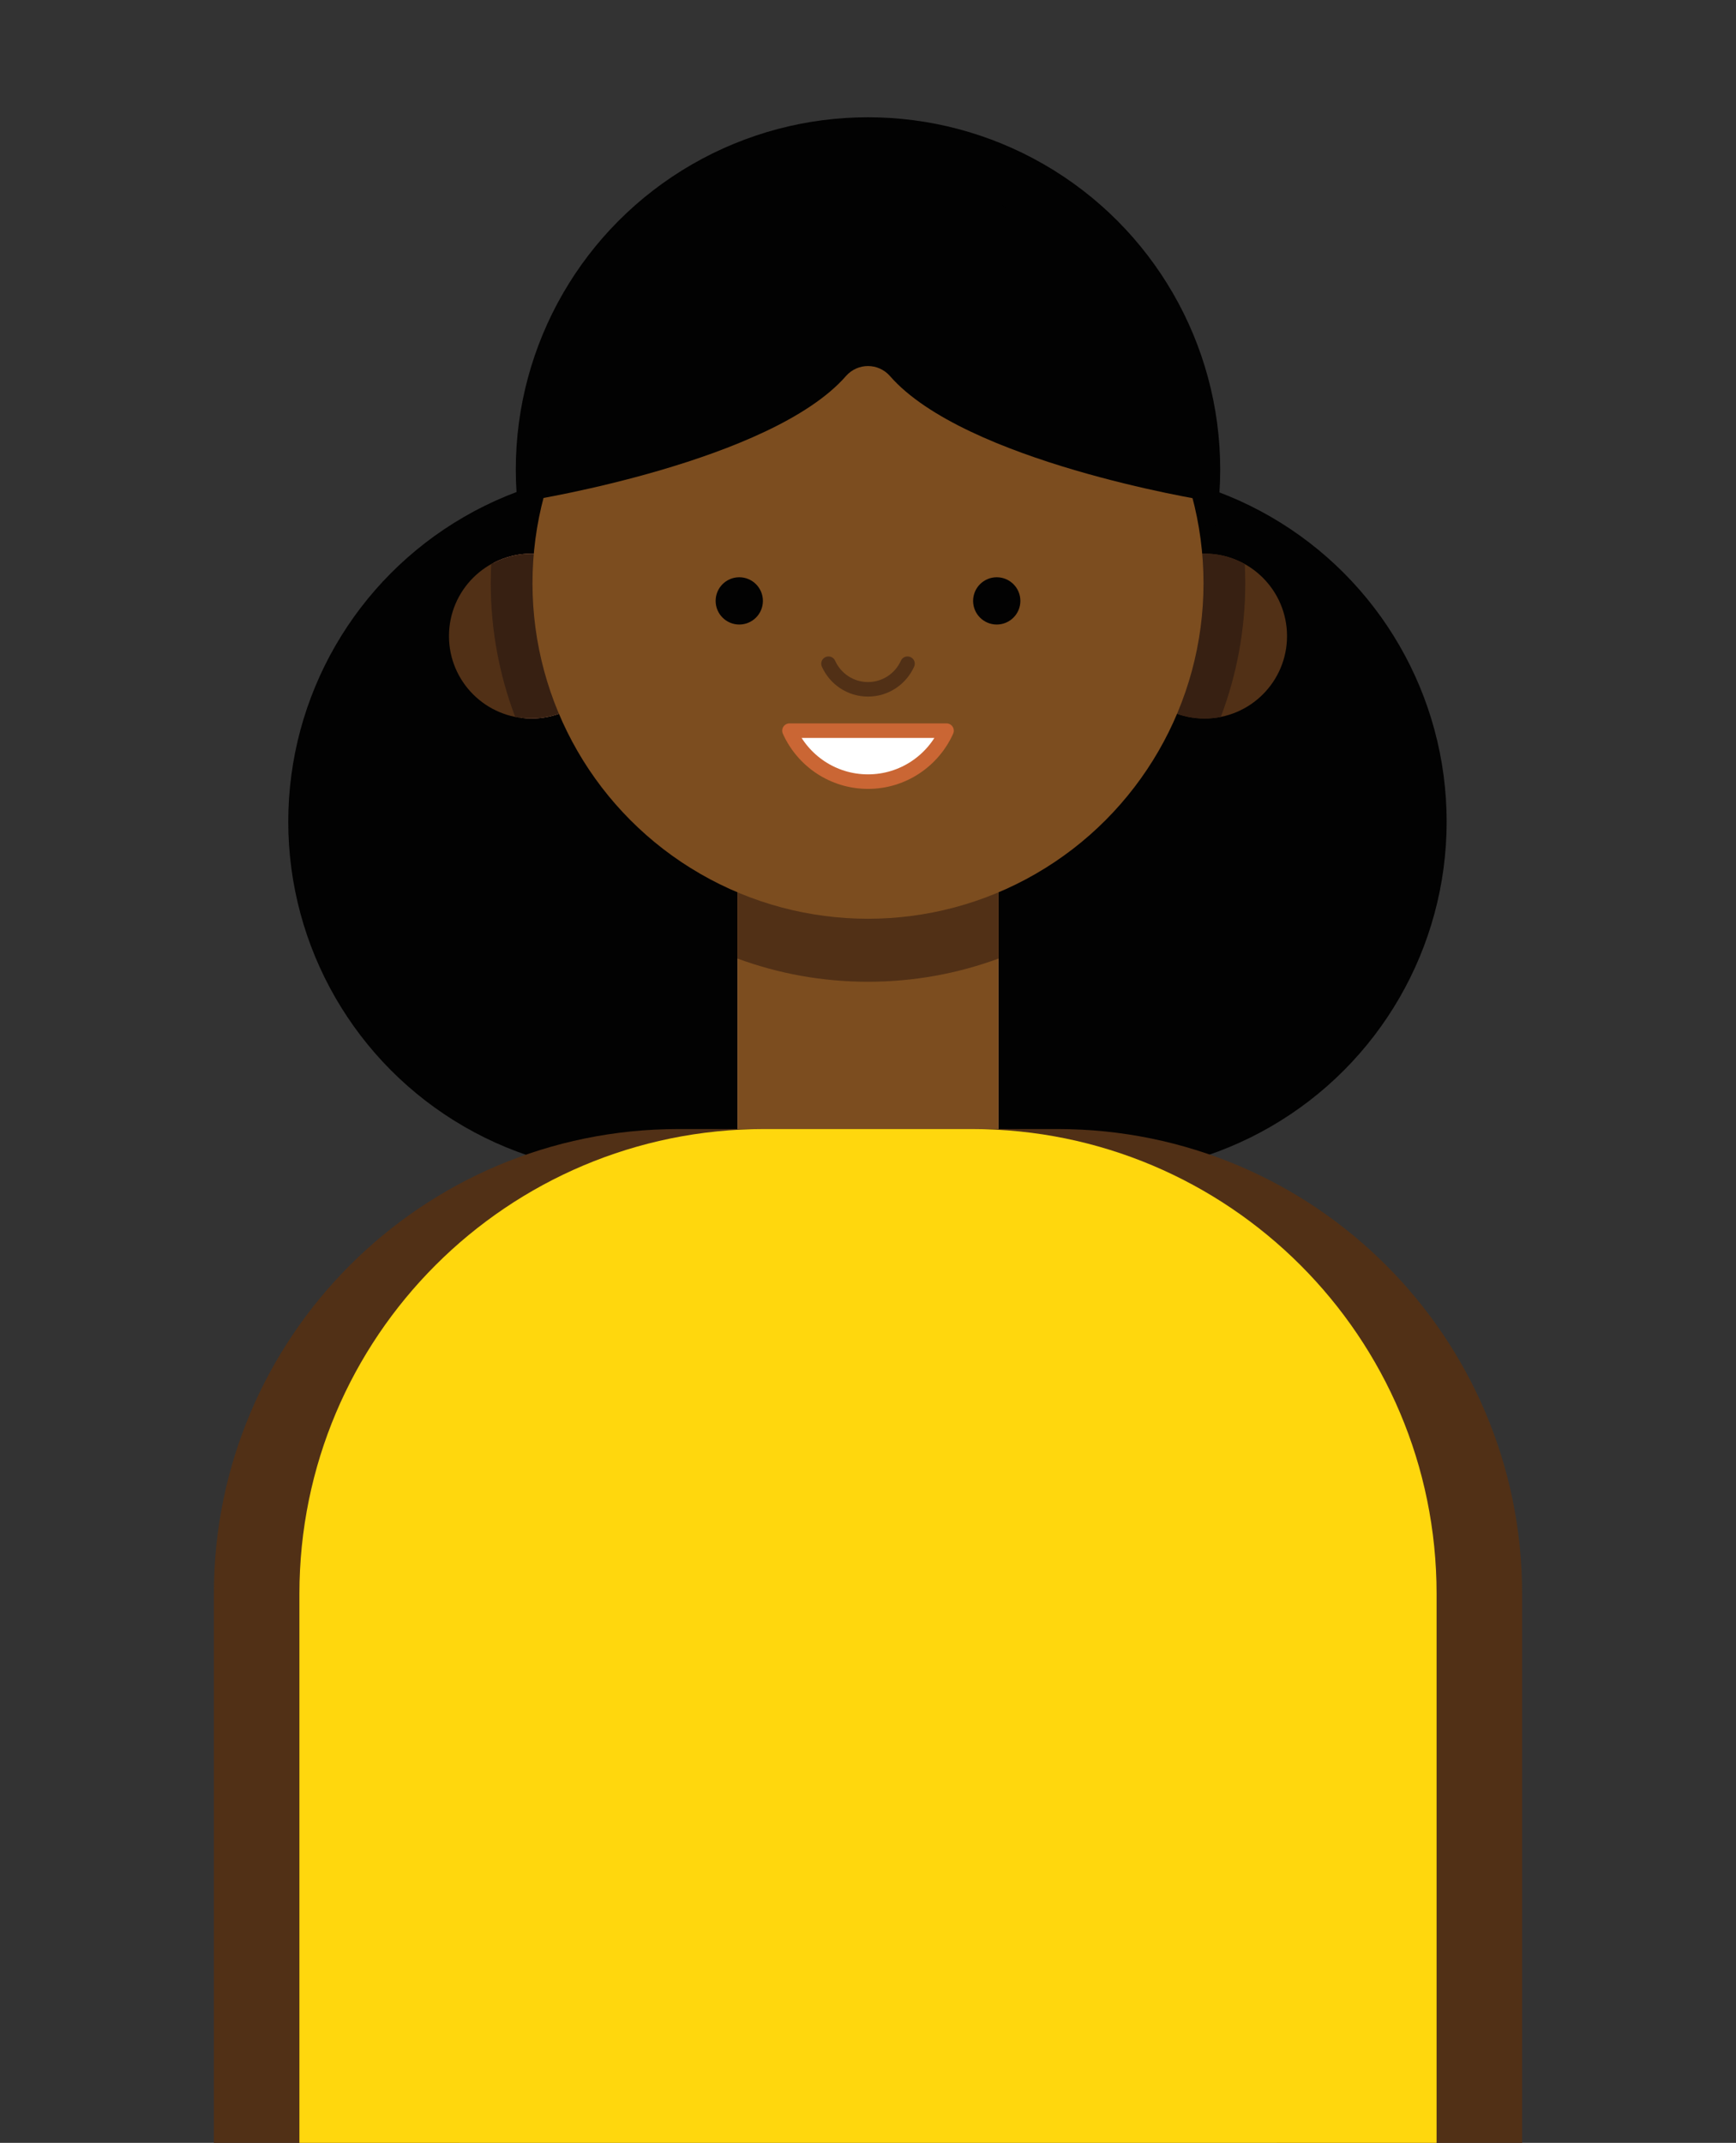 <?xml version="1.0" encoding="utf-8"?>
<!-- Generator: Adobe Illustrator 18.0.0, SVG Export Plug-In . SVG Version: 6.00 Build 0)  -->
<!DOCTYPE svg PUBLIC "-//W3C//DTD SVG 1.1//EN" "http://www.w3.org/Graphics/SVG/1.1/DTD/svg11.dtd">
<svg version="1.1" id="Layer_1" xmlns="http://www.w3.org/2000/svg" xmlns:xlink="http://www.w3.org/1999/xlink" x="0px" y="0px"
	 width="478px" height="590px" viewBox="0 0 478 590" enable-background="new 0 0 478 590" xml:space="preserve">
<rect x="0" y="0" width="478" height="590" fill="#333333" stroke="none"/>
<g>
	<g>
		<circle fill="#020202" cx="176.351" cy="226.246" r="96.978"/>
		<circle fill="#020202" cx="301.352" cy="226.246" r="96.978"/>
		<circle fill="#020202" cx="239" cy="129.268" r="96.978"/>
		<g>
			<g>
				<circle fill="#513016" cx="146.323" cy="175.133" r="22.699"/>
				<path fill="#C38669" d="M169.022,175.132c0,12.536-10.163,22.699-22.699,22.699c-0.96,0-1.898-0.079-2.827-0.194
					c-4.974-11.344-7.753-23.87-7.753-37.05c0-1.888,0.074-3.759,0.186-5.619c3.117-1.61,6.644-2.535,10.394-2.535
					C158.859,152.433,169.022,162.596,169.022,175.132z"/>
				<path fill="#372012" d="M146.323,152.433c-4.021,0-7.791,1.056-11.066,2.89c-0.087,1.744-0.133,3.498-0.133,5.264
					c0,12.961,2.393,25.358,6.73,36.8c1.445,0.288,2.939,0.445,4.469,0.445c12.536,0,22.699-10.163,22.699-22.698
					C169.022,162.596,158.859,152.433,146.323,152.433z"/>
				<circle fill="#513016" cx="331.677" cy="175.132" r="22.699"/>
				<path fill="#372012" d="M308.979,175.132c0,12.536,10.163,22.699,22.698,22.699c1.531,0,3.024-0.156,4.469-0.445
					c4.336-11.441,6.73-23.838,6.73-36.799c0-1.765-0.046-3.521-0.133-5.264c-3.276-1.834-7.045-2.889-11.066-2.889
					C319.141,152.433,308.979,162.596,308.979,175.132z"/>
				<rect x="203.104" y="222.114" fill="#F4B891" width="71.792" height="96.132"/>
				<rect x="203.104" y="222.114" fill="#7C4D1F" width="71.792" height="96.132"/>
				<path fill="#513016" d="M203.104,263.939c11.188,4.12,23.278,6.374,35.896,6.374c12.618,0,24.708-2.254,35.896-6.374v-42.881
					h-71.792V263.939z"/>
				<circle fill="#7C4D1F" cx="239" cy="160.587" r="92.38"/>
				<circle fill="#020202" cx="274.448" cy="165.449" r="6.508"/>
				<circle fill="#020202" cx="203.554" cy="165.449" r="6.508"/>
				
					<path fill="none" stroke="#513016" stroke-width="4" stroke-linecap="round" stroke-linejoin="round" stroke-miterlimit="10" d="
					M228.123,182.739c1.863,4.156,6.028,7.055,10.877,7.055c4.849,0,9.014-2.9,10.877-7.055"/>
				
					<path fill="#FFFFFF" stroke="#CA6634" stroke-width="4" stroke-linecap="round" stroke-linejoin="round" stroke-miterlimit="10" d="
					M260.628,201.18c-3.705,8.263-11.986,14.029-21.628,14.029c-9.642,0-17.922-5.766-21.627-14.029H260.628z"/>
			</g>
		</g>
		<path fill="#020202" d="M146.323,137.692c0,0,65.994-10.6,86.604-34.145c3.225-3.684,8.917-3.679,12.137,0.009
			c20.555,23.535,86.315,34.136,86.315,34.136l-5.452-31.079l-51.031-51.158l-61.815,2.597l-52.446,27.194L146.323,137.692z"/>
	</g>
	<path fill="#513016" d="M126.445,590V466.612h225.11V590h67.557V466.612v-16.371v-11.416c0-70.672-57.289-127.964-127.962-127.964
		H244.04h-10.078h-47.111c-70.673,0-127.963,57.292-127.963,127.964v11.416v16.371V590H126.445z"/>
	<g>
		<path fill="#FFD70D" d="M395.557,590V467.419v-28.594c0-70.672-57.291-127.964-127.963-127.964h-57.187
			c-70.673,0-127.964,57.292-127.964,127.964v28.594V590H395.557z"/>
	</g>
</g>
</svg>
